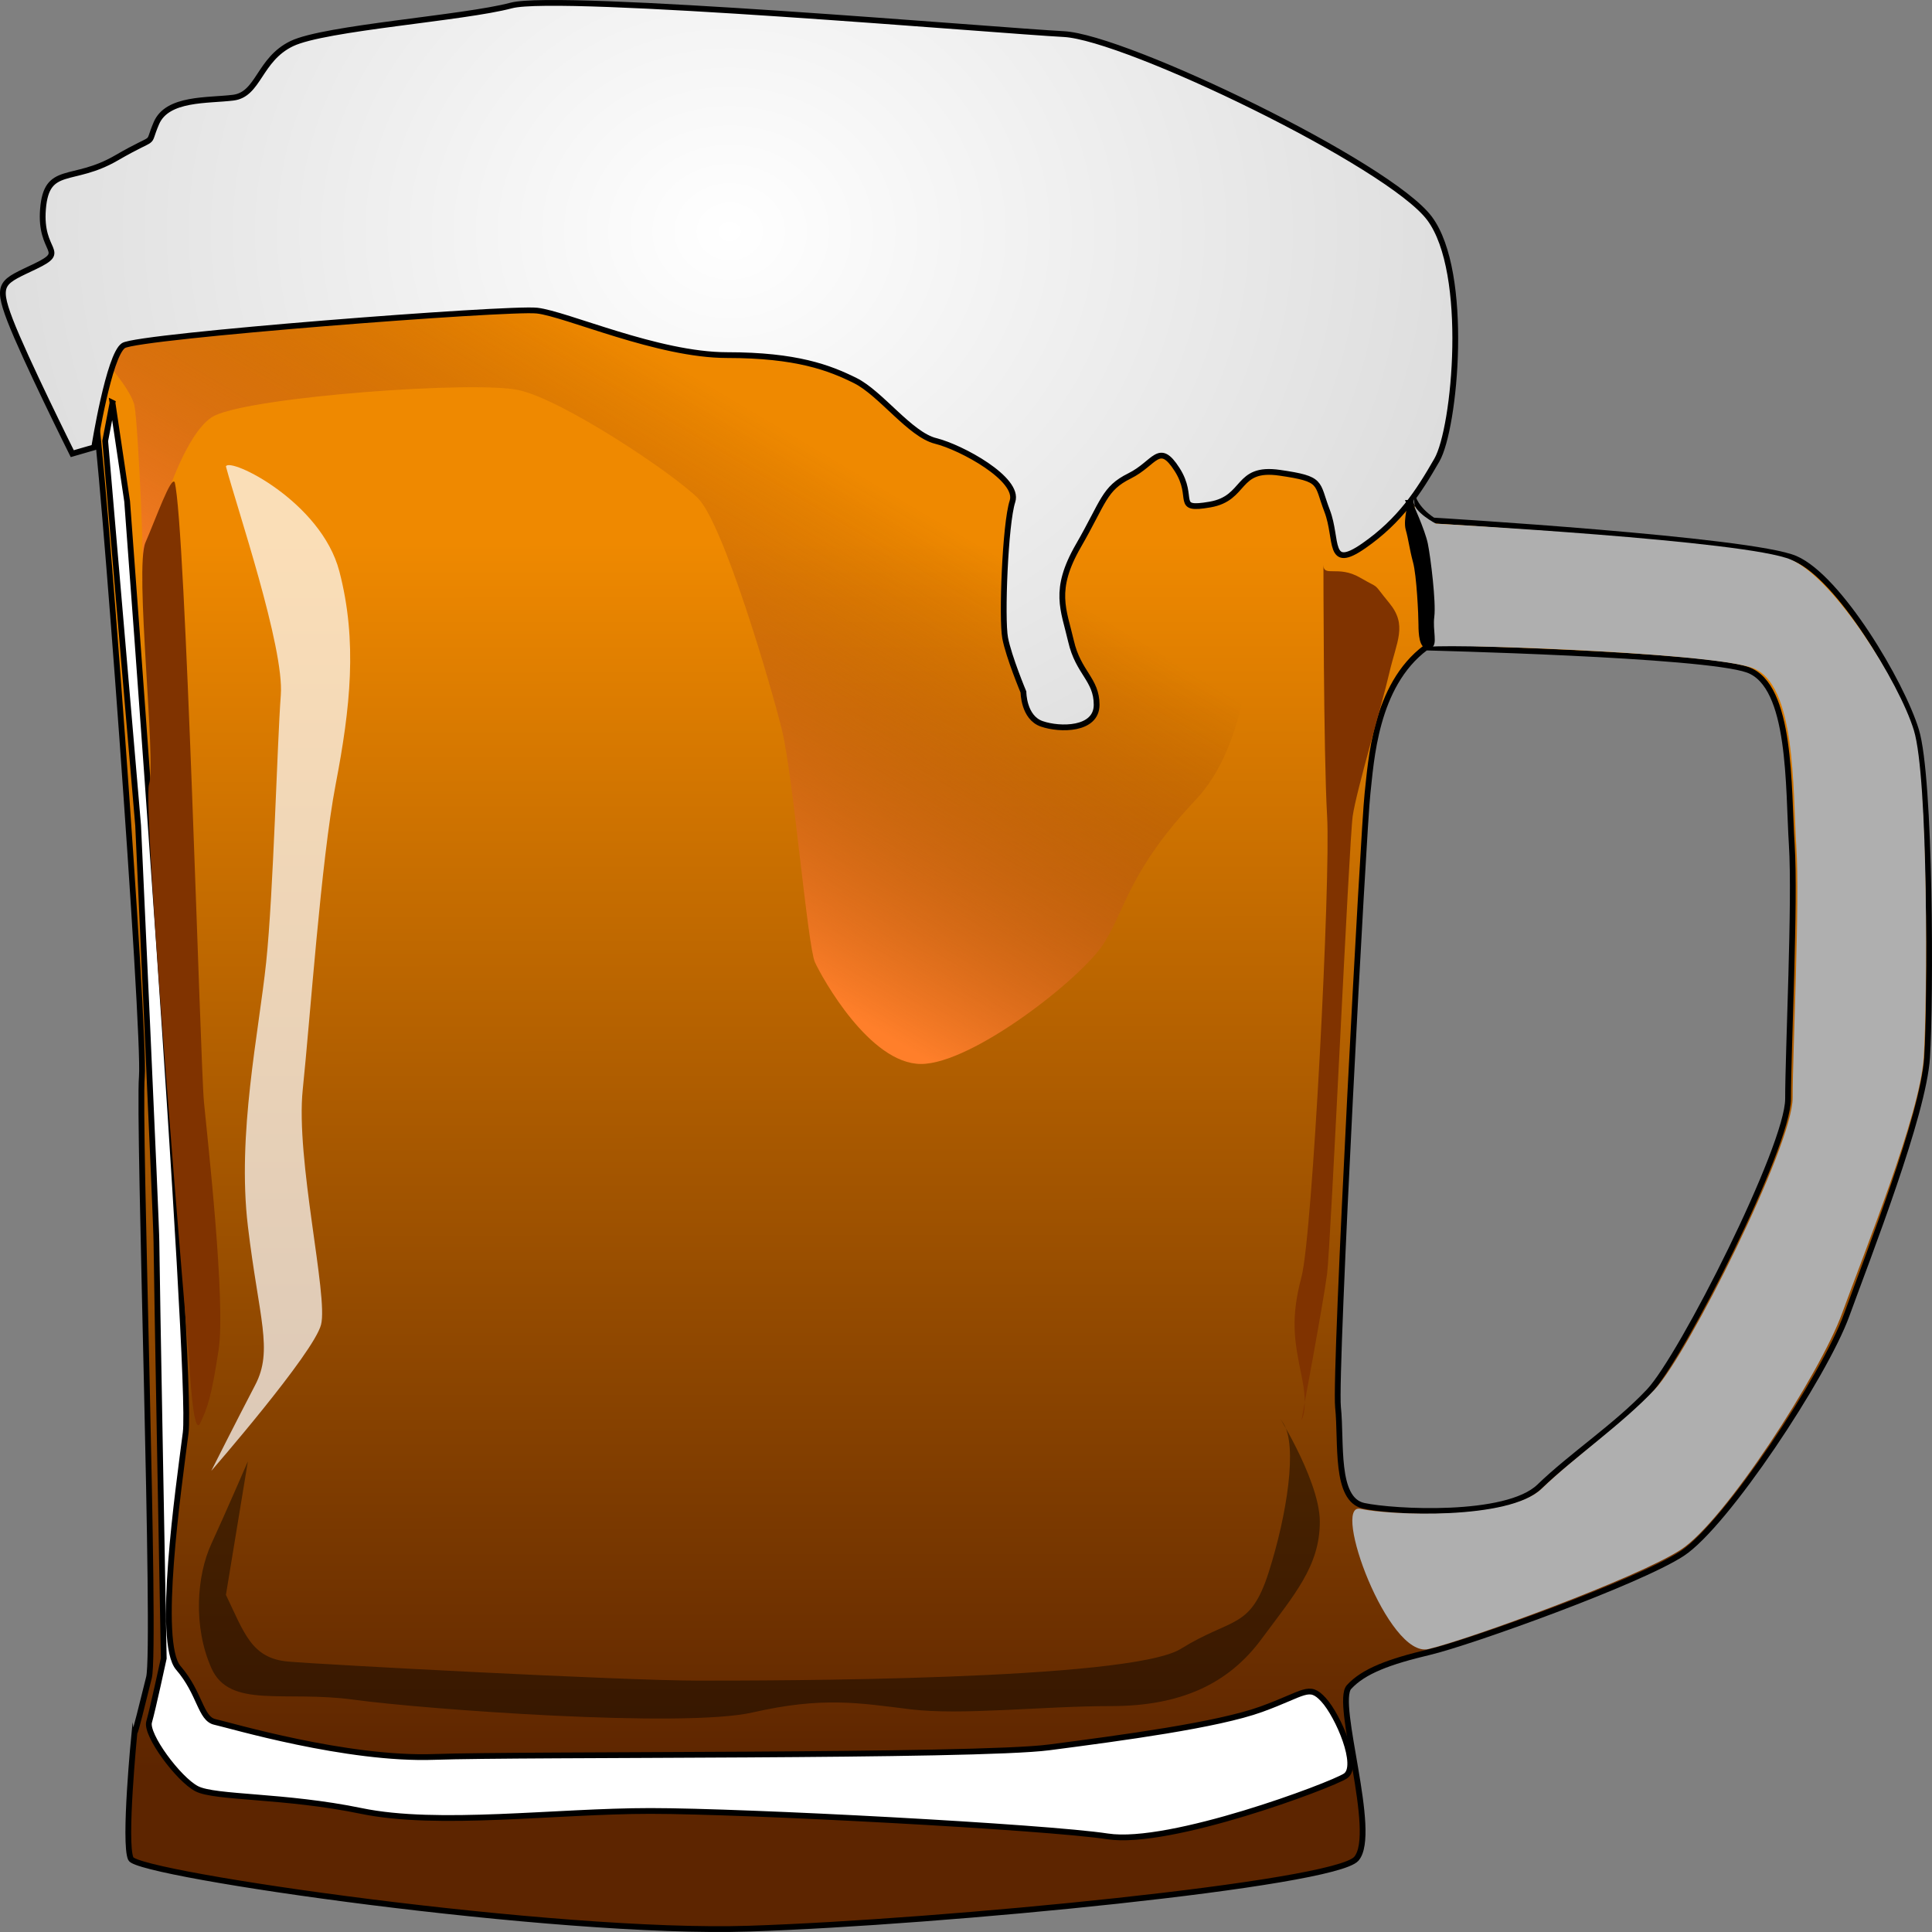 <svg xmlns="http://www.w3.org/2000/svg" xmlns:svg="http://www.w3.org/2000/svg" id="svg2" width="160" height="160" version="1.1" viewBox="0 0 160 160"><rect x="0" y="0" width="160" height="160" fill="#808080" stroke="none"/><defs id="defs4"><linearGradient id="linearGradient4213" x1="121.87" x2="122.01" y1="121.23" y2="349.41" gradientTransform="matrix(0.513,0,0,0.445,210.222,426.948)" gradientUnits="userSpaceOnUse"><stop id="stop4209" offset="0" style="stop-color:#ef8900"/><stop id="stop4211" offset="1" style="stop-color:#5d2500"/></linearGradient><radialGradient id="radialGradient4221" cx="126.23" cy="45.06" r="117.84" gradientTransform="matrix(0.9,2.8120125e-8,0,0.786,161.368,419.723)" gradientUnits="userSpaceOnUse"><stop id="stop4217" offset="0" style="stop-color:#fff"/><stop id="stop4219" offset="1" style="stop-color:#c5c5c5"/></radialGradient><linearGradient id="linearGradient4235" x1="113.13" x2="160.42" y1="186.8" y2="117.64" gradientTransform="matrix(0.513,0,0,0.445,210.222,426.948)" gradientUnits="userSpaceOnUse"><stop id="stop4231" offset="0" style="stop-color:#ff7f2a"/><stop id="stop4233" offset="1" style="stop-color:#813300;stop-opacity:0"/></linearGradient></defs><g id="layer1" transform="translate(-214.539,-435.971)"><path style="fill:url(#linearGradient4213);stroke:#000;stroke-width:.478px" id="path4180" d="m 243.472,457.743 c -10.009,-0.011 -17.912,0.067 -18.707,0.265 -2.121,0.526 -3.94,2.365 -3.94,2.365 0,0 0.915,7.108 1.521,9.477 0.606,2.367 4.243,51.602 3.94,55.289 -0.303,3.687 1.198,47.38 0.592,49.749 -0.568,2.222 -1.133,4.671 -1.201,4.538 -0.017,0.169 -0.905,9.173 -0.304,10.478 0.606,1.314 35.147,6.314 51.205,5.789 16.057,-0.525 48.475,-3.683 50.289,-5.789 1.819,-2.106 -1.819,-12.905 -0.605,-14.223 1.21,-1.318 3.326,-2.106 6.663,-2.894 3.331,-0.788 17.277,-5.785 20.916,-8.154 3.634,-2.369 11.814,-14.744 13.628,-19.749 1.819,-5.001 6.36,-16.592 6.663,-21.33 0.302,-4.738 0.302,-23.16 -0.912,-27.11 -1.21,-3.945 -6.355,-12.629 -9.994,-14.205 -3.634,-1.581 -29.998,-3.162 -29.998,-3.162 0,0 -1.809,-1.064 -1.809,-2.645 0,-1.576 -35.451,-17.104 -43.631,-17.893 -5.11,-0.494 -27.634,-0.775 -44.315,-0.794 z m 89.148,31.854 c -0.302,0 23.033,0.534 26.667,1.848 3.639,1.318 3.337,9.734 3.639,14.472 0.302,4.738 -0.308,17.109 -0.308,21.054 0,3.95 -8.785,21.335 -11.511,24.229 -2.732,2.894 -6.355,5.259 -9.082,7.891 -2.727,2.632 -12.121,2.111 -14.545,1.585 -2.424,-0.525 -1.825,-5.272 -2.132,-8.167 -0.302,-2.894 2.132,-48.173 2.44,-50.805 0.302,-2.636 0.595,-8.951 4.833,-12.108 z"/><path style="fill:url(#linearGradient4235);stroke-width:.478" id="path4189" d="m 226.28,484.071 c 0,0 2.727,-12.109 6.06,-13.689 3.333,-1.579 21.512,-2.896 25.148,-2.106 3.636,0.79 12.725,6.844 14.846,8.95 2.121,2.106 6.06,15.531 6.968,19.217 0.909,3.685 2.121,17.9 2.727,19.217 0.606,1.316 4.545,8.424 8.786,8.424 4.242,0 13.331,-7.108 15.149,-10.003 1.818,-2.896 2.121,-6.054 7.575,-11.846 5.454,-5.791 4.242,-16.848 6.362,-19.217 2.121,-2.369 0.606,-3.949 3.03,-2.632 2.424,1.316 3.636,3.422 5.454,1.579 1.818,-1.843 -7.877,-15.268 -7.877,-15.268 l -90.891,-6.844 -7.27,5.002 c 0,0 3.03,3.159 3.333,4.738 0.303,1.579 0.909,14.742 0.606,14.478 z"/><path style="fill:url(#radialGradient4221);stroke:#000;stroke-width:.478px" id="path4182" d="m 222.341,473.014 c 0,0 1.212,-7.634 2.424,-8.424 1.212,-0.79 31.813,-3.159 34.237,-2.896 2.424,0.263 9.998,3.685 15.755,3.685 5.757,0 8.483,1.053 10.604,2.106 2.121,1.053 4.545,4.475 6.665,5.002 2.121,0.526 6.968,3.159 6.362,5.002 -0.606,1.843 -0.909,9.74 -0.606,11.32 0.303,1.579 1.515,4.475 1.515,4.475 0,0 0,2.106 1.515,2.632 1.515,0.526 4.545,0.526 4.545,-1.579 0,-2.106 -1.515,-2.632 -2.121,-5.265 -0.606,-2.632 -1.515,-4.212 0.606,-7.897 2.121,-3.685 2.121,-4.738 4.242,-5.791 2.121,-1.053 2.424,-2.896 3.939,-0.526 1.515,2.369 -0.303,3.422 2.727,2.896 3.03,-0.526 2.121,-3.159 5.757,-2.632 3.636,0.526 3.03,0.79 3.939,3.159 0.909,2.369 0,5.002 3.03,2.896 3.03,-2.106 4.545,-4.475 6.06,-7.108 1.515,-2.632 2.727,-15.531 -0.606,-20.007 -3.333,-4.475 -25.148,-15.005 -30.298,-15.268 -5.151,-0.263 -41.811,-3.422 -45.75,-2.369 -3.939,1.053 -15.452,1.843 -18.179,3.159 -2.727,1.316 -2.727,4.212 -4.848,4.475 -2.121,0.263 -5.454,0 -6.362,2.106 -0.909,2.106 0.303,0.79 -3.333,2.896 -3.636,2.106 -5.757,0.526 -6.06,4.212 -0.303,3.685 2.121,3.422 -0.606,4.738 -2.727,1.316 -3.333,1.316 -2.121,4.475 1.212,3.159 5.151,11.056 5.151,11.056 l 1.818,-0.526 z"/><path style="fill:#fff;stroke:#000;stroke-width:.478px" id="path4184" d="m 223.856,469.329 1.212,8.161 c 0,0 5.454,72.393 4.848,77.131 -0.606,4.739 -2.424,17.374 -0.606,19.48 1.818,2.106 1.818,4.212 3.03,4.475 1.212,0.263 10.907,3.159 18.179,2.896 7.272,-0.263 44.841,0 50.901,-0.79 6.06,-0.79 13.937,-1.843 17.573,-3.159 3.636,-1.316 3.939,-2.106 5.151,-0.79 1.212,1.316 3.03,5.528 1.818,6.318 -1.212,0.79 -14.543,5.791 -19.694,5.002 -5.151,-0.79 -29.995,-2.106 -37.872,-2.106 -7.877,0 -17.573,1.316 -23.935,0 -6.362,-1.316 -12.119,-1.053 -13.634,-1.843 -1.515,-0.79 -4.242,-4.475 -3.939,-5.528 0.303,-1.053 1.212,-5.265 1.212,-5.265 0,0 -0.606,-32.905 -0.606,-34.485 0,-1.579 -1.515,-34.485 -1.515,-34.485 l -2.727,-31.852 0.606,-3.159 z"/><path style="fill:#803300;stroke-width:.478" id="path4191" d="m 324.141,482.753 c 0,0 0,15.531 0.303,20.796 0.303,5.265 -1.212,34.748 -2.121,38.17 -0.909,3.422 -0.606,5.265 0,8.161 0.606,2.896 0,3.685 0,3.685 0,0 1.818,-9.74 2.121,-12.109 0.303,-2.369 1.818,-35.801 2.121,-37.907 0.303,-2.106 2.424,-9.213 3.03,-11.846 0.606,-2.632 1.515,-3.949 0,-5.791 -1.515,-1.843 -0.606,-1.053 -2.424,-2.106 -1.818,-1.053 -3.03,0 -3.03,-1.053 z"/><path style="fill:#803300;stroke-width:.478" id="path4193" d="m 229.006,475.909 c 0.909,3.422 2.121,48.173 2.424,51.33 0.303,3.159 1.818,16.584 1.212,20.533 -0.606,3.949 -0.909,4.738 -1.515,6.054 -0.606,1.316 -0.909,-5.002 -0.909,-5.002 0,0 -3.939,-46.067 -3.333,-47.91 0.606,-1.843 -1.212,-17.9 -0.303,-20.007 0.909,-2.106 2.121,-5.528 2.424,-5.002 z"/><path style="fill:#000;fill-opacity:.438;stroke-width:.478" id="path4195" d="m 233.249,568.047 c 1.515,3.159 2.121,5.265 5.151,5.528 3.03,0.263 27.874,1.579 33.934,1.579 6.06,0 35.752,0 39.993,-2.632 4.242,-2.632 5.757,-1.579 7.272,-6.318 1.515,-4.738 2.424,-10.53 1.212,-12.372 -1.212,-1.843 3.03,4.475 3.03,8.161 0,3.685 -2.121,6.054 -4.848,9.74 -2.727,3.685 -6.665,5.528 -12.422,5.528 -5.757,0 -12.422,0.79 -16.664,0.263 -4.242,-0.526 -7.272,-1.053 -13.028,0.263 -5.757,1.316 -27.268,-0.263 -33.025,-1.053 -5.757,-0.79 -10.301,0.79 -11.816,-2.632 -1.515,-3.422 -1.212,-7.634 0,-10.267 1.212,-2.632 3.03,-6.844 3.03,-6.844 l -1.818,11.056 z"/><path style="fill:#fff;fill-opacity:.715;stroke-width:.478" id="path4197" d="m 233.249,474.595 c 0.909,3.422 4.848,15.005 4.545,18.954 -0.303,3.949 -0.606,16.321 -1.212,22.113 -0.606,5.791 -2.424,14.215 -1.515,21.849 0.909,7.634 2.121,10.267 0.606,13.162 -1.515,2.896 -3.636,7.108 -3.636,7.108 0,0 8.483,-9.74 9.09,-12.109 0.606,-2.369 -2.121,-13.689 -1.515,-19.48 0.606,-5.791 1.515,-18.954 2.727,-25.272 1.212,-6.318 1.818,-11.846 0.303,-17.637 -1.515,-5.791 -9.09,-9.477 -9.393,-8.687 z"/><path style="fill:#afafaf;fill-opacity:1;stroke-width:.478" id="path4223" d="m 331.598,477.463 c 0,-1.579 1.327,12.134 1.024,12.134 -0.019,-0.411 23.411,0.37 27.046,1.686 3.636,1.316 3.333,10.063 3.636,14.802 0.303,4.738 -0.304,16.859 -0.304,20.808 0,3.949 -8.694,21.25 -11.421,24.145 -2.727,2.896 -6.639,5.587 -9.365,8.219 -2.727,2.632 -12.593,2.195 -15.016,1.669 -2.424,-0.526 2.302,12.403 5.635,11.613 3.333,-0.79 17.282,-5.868 20.917,-8.237 3.636,-2.369 11.528,-14.58 13.346,-19.582 1.818,-5.002 6.455,-16.43 6.758,-21.168 0.303,-4.739 0.394,-23.159 -0.818,-27.108 -1.212,-3.949 -6.548,-12.546 -10.184,-14.126 -3.636,-1.579 -29.393,-2.978 -29.393,-2.978 0,0 -1.86,-0.955 -1.86,-1.877 z"/><path style="fill:#000;stroke:#000;stroke-width:.478px" id="path4225" d="m 331.265,477.623 c 0,0 1.06,2.303 1.288,3.422 0.227,1.119 0.682,4.804 0.53,5.989 -0.151,1.185 0.303,2.369 -0.227,2.435 -0.53,0.066 -0.606,-0.987 -0.606,-1.777 0,-0.79 -0.151,-4.08 -0.454,-5.199 -0.303,-1.119 -0.379,-1.908 -0.606,-2.698 -0.227,-0.79 0.303,-2.303 0.076,-2.172 z"/></g></svg>